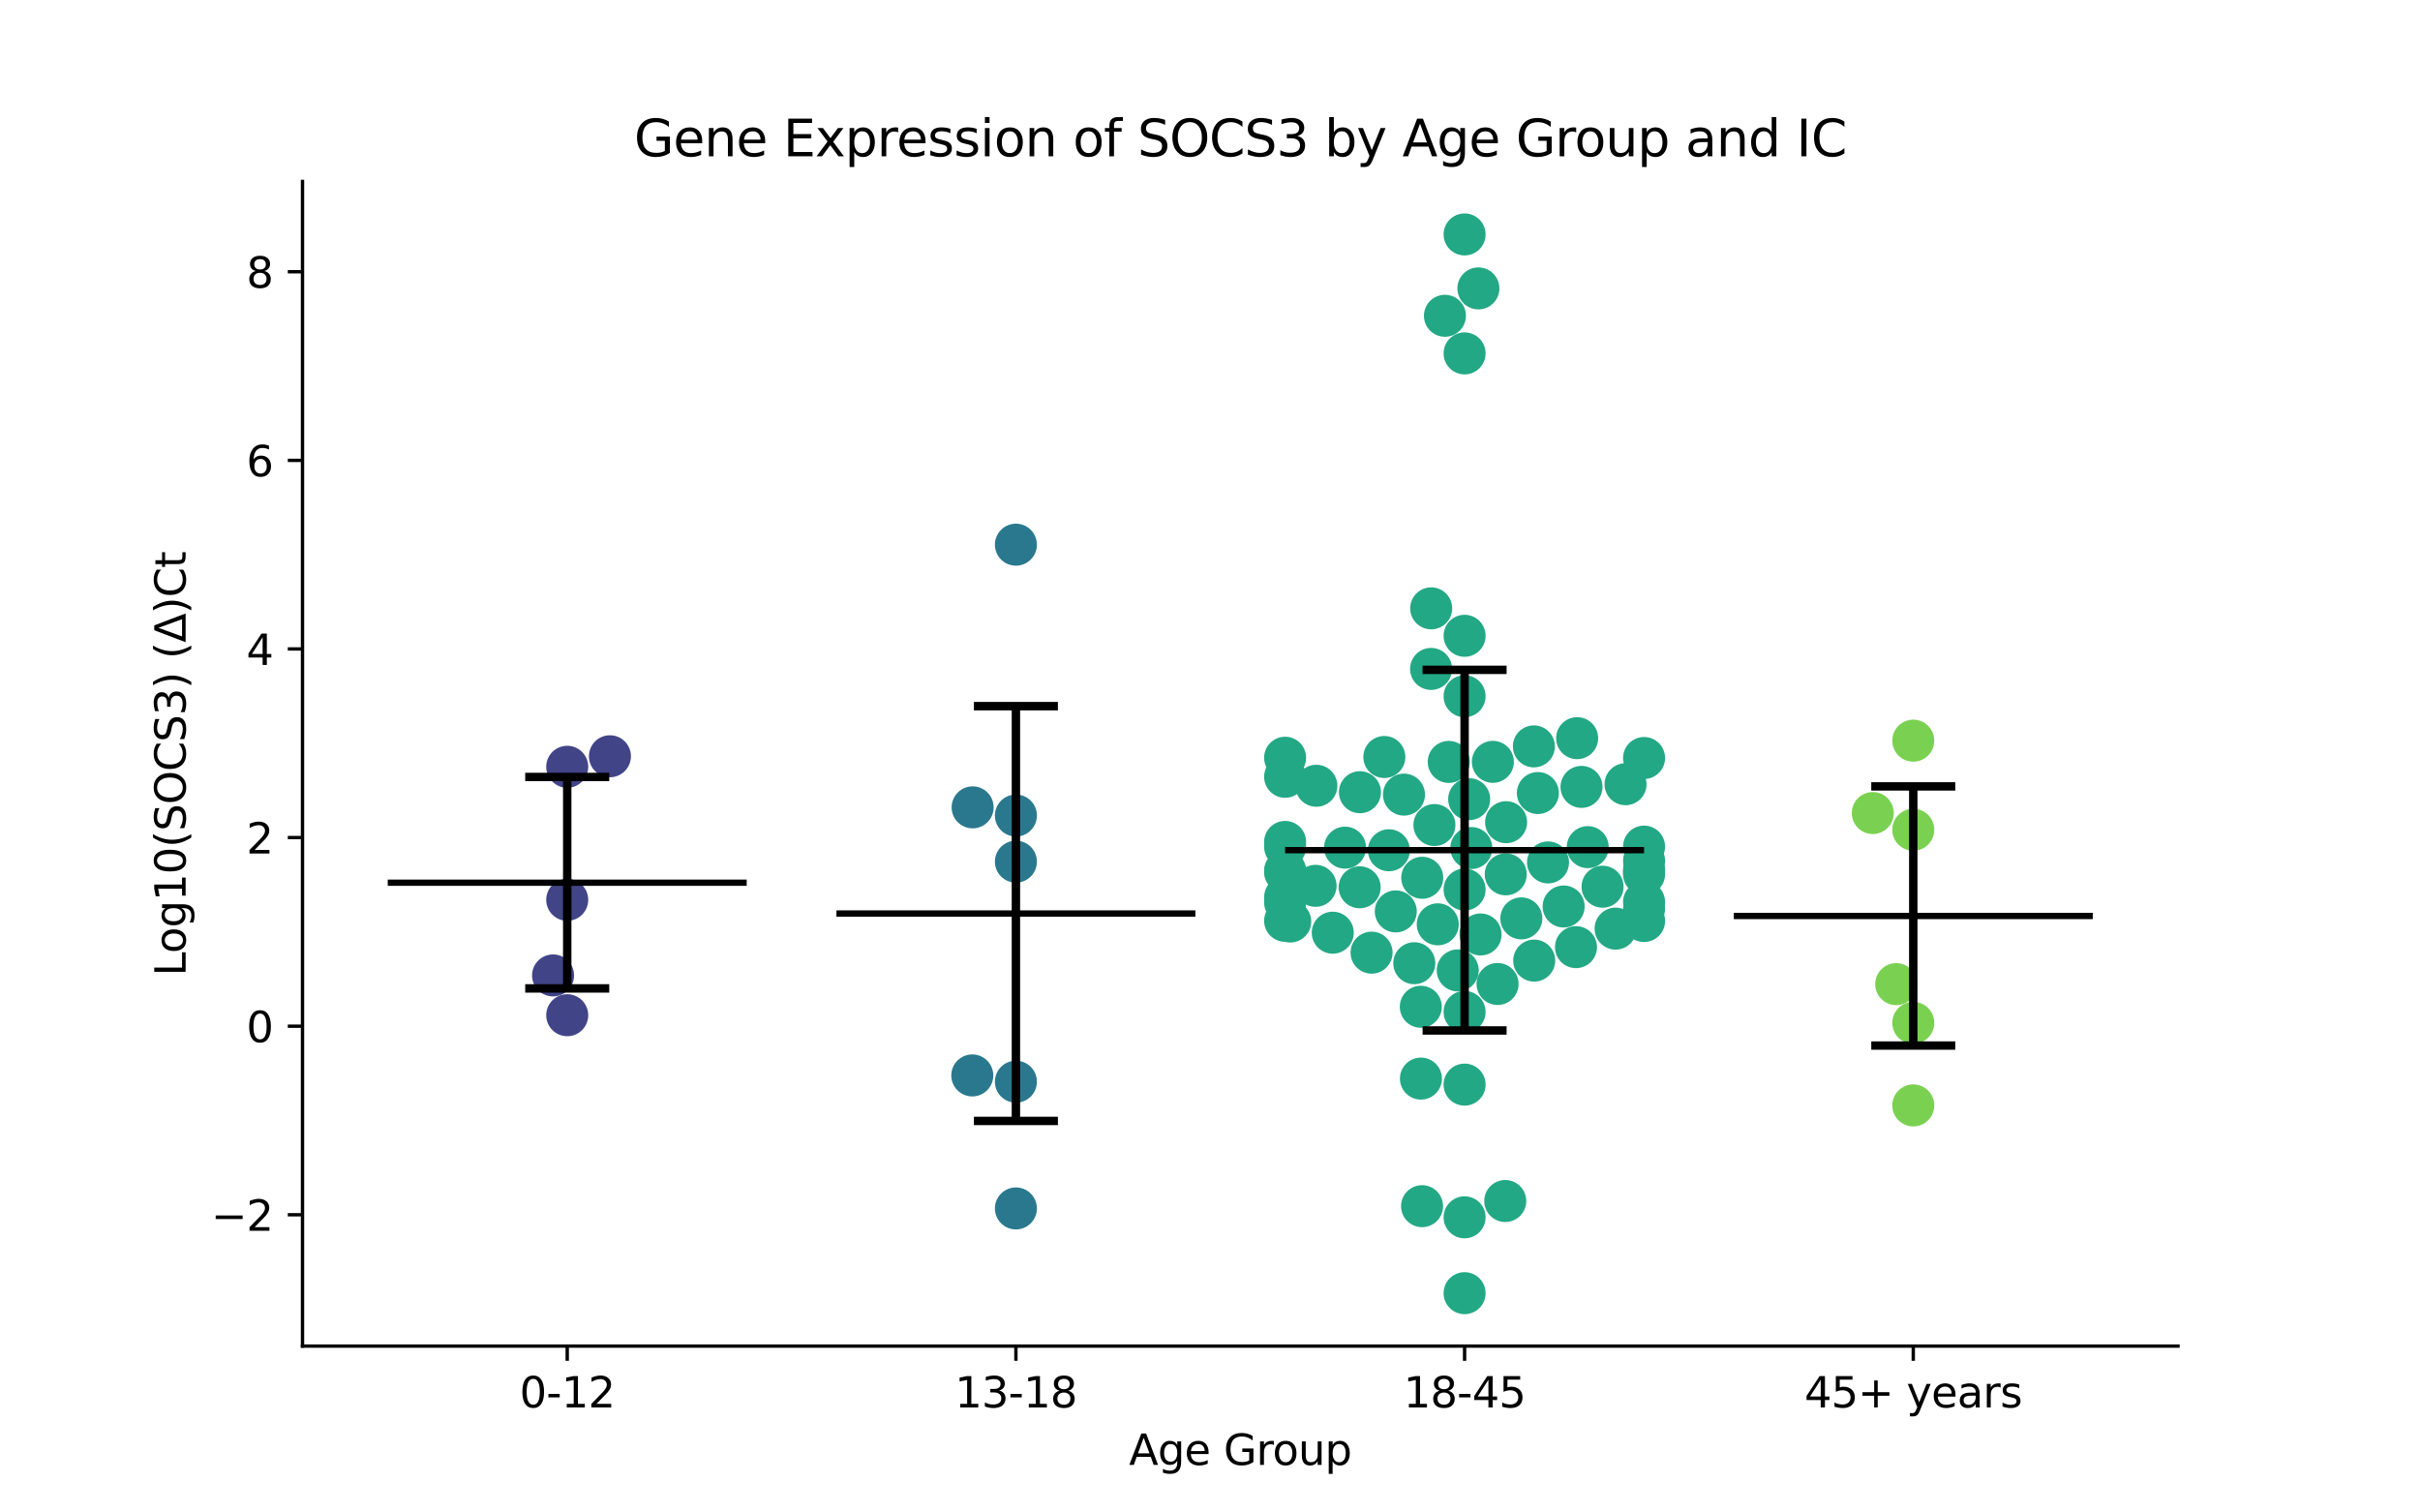 <?xml version="1.0" encoding="utf-8" standalone="no"?>
<!DOCTYPE svg PUBLIC "-//W3C//DTD SVG 1.1//EN"
  "http://www.w3.org/Graphics/SVG/1.1/DTD/svg11.dtd">
<svg xmlns:xlink="http://www.w3.org/1999/xlink" width="576pt" height="360pt" viewBox="0 0 576 360" xmlns="http://www.w3.org/2000/svg" version="1.1">
 <defs>
  <style type="text/css">*{stroke-linejoin: round; stroke-linecap: butt}</style>
 </defs>
 <g id="figure_1">
  <g id="patch_1">
   <path d="M 0 360 
L 576 360 
L 576 0 
L 0 0 
z
" style="fill: #ffffff"/>
  </g>
  <g id="axes_1">
   <g id="patch_2">
    <path d="M 72 320.4 
L 518.4 320.4 
L 518.4 43.2 
L 72 43.2 
z
" style="fill: #ffffff"/>
   </g>
   <g id="PathCollection_1">
    <defs>
     <path id="C0_0_f234e746e1" d="M 0 5 
C 1.326 5 2.598 4.473 3.536 3.536 
C 4.473 2.598 5 1.326 5 -0 
C 5 -1.326 4.473 -2.598 3.536 -3.536 
C 2.598 -4.473 1.326 -5 0 -5 
C -1.326 -5 -2.598 -4.473 -3.536 -3.536 
C -4.473 -2.598 -5 -1.326 -5 0 
C -5 1.326 -4.473 2.598 -3.536 3.536 
C -2.598 4.473 -1.326 5 0 5 
z
"/>
    </defs>
    <g clip-path="url(#p4ff3ecacb5)">
     <use xlink:href="#C0_0_f234e746e1" x="145.174" y="180.005" style="fill: #414487"/>
    </g>
    <g clip-path="url(#p4ff3ecacb5)">
     <use xlink:href="#C0_0_f234e746e1" x="135.009" y="214.174" style="fill: #414487"/>
    </g>
    <g clip-path="url(#p4ff3ecacb5)">
     <use xlink:href="#C0_0_f234e746e1" x="135.009" y="182.51" style="fill: #414487"/>
    </g>
    <g clip-path="url(#p4ff3ecacb5)">
     <use xlink:href="#C0_0_f234e746e1" x="131.638" y="232.17" style="fill: #414487"/>
    </g>
    <g clip-path="url(#p4ff3ecacb5)">
     <use xlink:href="#C0_0_f234e746e1" x="135.009" y="241.641" style="fill: #414487"/>
    </g>
   </g>
   <g id="PathCollection_2">
    <defs>
     <path id="C1_0_b7fcf99d9b" d="M 0 5 
C 1.326 5 2.598 4.473 3.536 3.536 
C 4.473 2.598 5 1.326 5 -0 
C 5 -1.326 4.473 -2.598 3.536 -3.536 
C 2.598 -4.473 1.326 -5 0 -5 
C -1.326 -5 -2.598 -4.473 -3.536 -3.536 
C -4.473 -2.598 -5 -1.326 -5 0 
C -5 1.326 -4.473 2.598 -3.536 3.536 
C -2.598 4.473 -1.326 5 0 5 
z
"/>
    </defs>
    <g clip-path="url(#p4ff3ecacb5)">
     <use xlink:href="#C1_0_b7fcf99d9b" x="241.803" y="205.089" style="fill: #2a788e"/>
    </g>
    <g clip-path="url(#p4ff3ecacb5)">
     <use xlink:href="#C1_0_b7fcf99d9b" x="241.803" y="287.628" style="fill: #2a788e"/>
    </g>
    <g clip-path="url(#p4ff3ecacb5)">
     <use xlink:href="#C1_0_b7fcf99d9b" x="241.803" y="129.644" style="fill: #2a788e"/>
    </g>
    <g clip-path="url(#p4ff3ecacb5)">
     <use xlink:href="#C1_0_b7fcf99d9b" x="231.421" y="255.971" style="fill: #2a788e"/>
    </g>
    <g clip-path="url(#p4ff3ecacb5)">
     <use xlink:href="#C1_0_b7fcf99d9b" x="241.803" y="257.466" style="fill: #2a788e"/>
    </g>
    <g clip-path="url(#p4ff3ecacb5)">
     <use xlink:href="#C1_0_b7fcf99d9b" x="241.803" y="194.112" style="fill: #2a788e"/>
    </g>
    <g clip-path="url(#p4ff3ecacb5)">
     <use xlink:href="#C1_0_b7fcf99d9b" x="231.504" y="192.165" style="fill: #2a788e"/>
    </g>
   </g>
   <g id="PathCollection_3">
    <defs>
     <path id="C2_0_64f2a4e432" d="M 0 5 
C 1.326 5 2.598 4.473 3.536 3.536 
C 4.473 2.598 5 1.326 5 -0 
C 5 -1.326 4.473 -2.598 3.536 -3.536 
C 2.598 -4.473 1.326 -5 0 -5 
C -1.326 -5 -2.598 -4.473 -3.536 -3.536 
C -4.473 -2.598 -5 -1.326 -5 0 
C -5 1.326 -4.473 2.598 -3.536 3.536 
C -2.598 4.473 -1.326 5 0 5 
z
"/>
    </defs>
    <g clip-path="url(#p4ff3ecacb5)">
     <use xlink:href="#C2_0_64f2a4e432" x="365.089" y="177.655" style="fill: #22a884"/>
    </g>
    <g clip-path="url(#p4ff3ecacb5)">
     <use xlink:href="#C2_0_64f2a4e432" x="348.597" y="151.332" style="fill: #22a884"/>
    </g>
    <g clip-path="url(#p4ff3ecacb5)">
     <use xlink:href="#C2_0_64f2a4e432" x="355.326" y="181.334" style="fill: #22a884"/>
    </g>
    <g clip-path="url(#p4ff3ecacb5)">
     <use xlink:href="#C2_0_64f2a4e432" x="305.879" y="184.892" style="fill: #22a884"/>
    </g>
    <g clip-path="url(#p4ff3ecacb5)">
     <use xlink:href="#C2_0_64f2a4e432" x="377.908" y="201.636" style="fill: #22a884"/>
    </g>
    <g clip-path="url(#p4ff3ecacb5)">
     <use xlink:href="#C2_0_64f2a4e432" x="386.904" y="186.659" style="fill: #22a884"/>
    </g>
    <g clip-path="url(#p4ff3ecacb5)">
     <use xlink:href="#C2_0_64f2a4e432" x="348.597" y="84.116" style="fill: #22a884"/>
    </g>
    <g clip-path="url(#p4ff3ecacb5)">
     <use xlink:href="#C2_0_64f2a4e432" x="348.597" y="165.719" style="fill: #22a884"/>
    </g>
    <g clip-path="url(#p4ff3ecacb5)">
     <use xlink:href="#C2_0_64f2a4e432" x="375.386" y="175.698" style="fill: #22a884"/>
    </g>
    <g clip-path="url(#p4ff3ecacb5)">
     <use xlink:href="#C2_0_64f2a4e432" x="349.686" y="190.216" style="fill: #22a884"/>
    </g>
    <g clip-path="url(#p4ff3ecacb5)">
     <use xlink:href="#C2_0_64f2a4e432" x="348.597" y="55.8" style="fill: #22a884"/>
    </g>
    <g clip-path="url(#p4ff3ecacb5)">
     <use xlink:href="#C2_0_64f2a4e432" x="391.315" y="214.694" style="fill: #22a884"/>
    </g>
    <g clip-path="url(#p4ff3ecacb5)">
     <use xlink:href="#C2_0_64f2a4e432" x="366.038" y="188.758" style="fill: #22a884"/>
    </g>
    <g clip-path="url(#p4ff3ecacb5)">
     <use xlink:href="#C2_0_64f2a4e432" x="391.315" y="207.491" style="fill: #22a884"/>
    </g>
    <g clip-path="url(#p4ff3ecacb5)">
     <use xlink:href="#C2_0_64f2a4e432" x="340.648" y="144.798" style="fill: #22a884"/>
    </g>
    <g clip-path="url(#p4ff3ecacb5)">
     <use xlink:href="#C2_0_64f2a4e432" x="313.127" y="210.846" style="fill: #22a884"/>
    </g>
    <g clip-path="url(#p4ff3ecacb5)">
     <use xlink:href="#C2_0_64f2a4e432" x="350.2" y="201.849" style="fill: #22a884"/>
    </g>
    <g clip-path="url(#p4ff3ecacb5)">
     <use xlink:href="#C2_0_64f2a4e432" x="338.517" y="208.924" style="fill: #22a884"/>
    </g>
    <g clip-path="url(#p4ff3ecacb5)">
     <use xlink:href="#C2_0_64f2a4e432" x="391.315" y="208.07" style="fill: #22a884"/>
    </g>
    <g clip-path="url(#p4ff3ecacb5)">
     <use xlink:href="#C2_0_64f2a4e432" x="351.883" y="68.647" style="fill: #22a884"/>
    </g>
    <g clip-path="url(#p4ff3ecacb5)">
     <use xlink:href="#C2_0_64f2a4e432" x="340.621" y="159.215" style="fill: #22a884"/>
    </g>
    <g clip-path="url(#p4ff3ecacb5)">
     <use xlink:href="#C2_0_64f2a4e432" x="375.113" y="225.438" style="fill: #22a884"/>
    </g>
    <g clip-path="url(#p4ff3ecacb5)">
     <use xlink:href="#C2_0_64f2a4e432" x="323.621" y="211.193" style="fill: #22a884"/>
    </g>
    <g clip-path="url(#p4ff3ecacb5)">
     <use xlink:href="#C2_0_64f2a4e432" x="323.688" y="188.564" style="fill: #22a884"/>
    </g>
    <g clip-path="url(#p4ff3ecacb5)">
     <use xlink:href="#C2_0_64f2a4e432" x="329.495" y="180.18" style="fill: #22a884"/>
    </g>
    <g clip-path="url(#p4ff3ecacb5)">
     <use xlink:href="#C2_0_64f2a4e432" x="348.597" y="258.159" style="fill: #22a884"/>
    </g>
    <g clip-path="url(#p4ff3ecacb5)">
     <use xlink:href="#C2_0_64f2a4e432" x="338.205" y="256.726" style="fill: #22a884"/>
    </g>
    <g clip-path="url(#p4ff3ecacb5)">
     <use xlink:href="#C2_0_64f2a4e432" x="343.919" y="75.163" style="fill: #22a884"/>
    </g>
    <g clip-path="url(#p4ff3ecacb5)">
     <use xlink:href="#C2_0_64f2a4e432" x="348.597" y="289.746" style="fill: #22a884"/>
    </g>
    <g clip-path="url(#p4ff3ecacb5)">
     <use xlink:href="#C2_0_64f2a4e432" x="376.425" y="187.296" style="fill: #22a884"/>
    </g>
    <g clip-path="url(#p4ff3ecacb5)">
     <use xlink:href="#C2_0_64f2a4e432" x="313.313" y="187.025" style="fill: #22a884"/>
    </g>
    <g clip-path="url(#p4ff3ecacb5)">
     <use xlink:href="#C2_0_64f2a4e432" x="372.172" y="215.76" style="fill: #22a884"/>
    </g>
    <g clip-path="url(#p4ff3ecacb5)">
     <use xlink:href="#C2_0_64f2a4e432" x="338.474" y="287.091" style="fill: #22a884"/>
    </g>
    <g clip-path="url(#p4ff3ecacb5)">
     <use xlink:href="#C2_0_64f2a4e432" x="391.315" y="219.216" style="fill: #22a884"/>
    </g>
    <g clip-path="url(#p4ff3ecacb5)">
     <use xlink:href="#C2_0_64f2a4e432" x="344.826" y="181.351" style="fill: #22a884"/>
    </g>
    <g clip-path="url(#p4ff3ecacb5)">
     <use xlink:href="#C2_0_64f2a4e432" x="356.445" y="234.209" style="fill: #22a884"/>
    </g>
    <g clip-path="url(#p4ff3ecacb5)">
     <use xlink:href="#C2_0_64f2a4e432" x="365.166" y="228.641" style="fill: #22a884"/>
    </g>
    <g clip-path="url(#p4ff3ecacb5)">
     <use xlink:href="#C2_0_64f2a4e432" x="358.478" y="195.697" style="fill: #22a884"/>
    </g>
    <g clip-path="url(#p4ff3ecacb5)">
     <use xlink:href="#C2_0_64f2a4e432" x="305.879" y="180.355" style="fill: #22a884"/>
    </g>
    <g clip-path="url(#p4ff3ecacb5)">
     <use xlink:href="#C2_0_64f2a4e432" x="348.597" y="307.8" style="fill: #22a884"/>
    </g>
    <g clip-path="url(#p4ff3ecacb5)">
     <use xlink:href="#C2_0_64f2a4e432" x="336.62" y="229.264" style="fill: #22a884"/>
    </g>
    <g clip-path="url(#p4ff3ecacb5)">
     <use xlink:href="#C2_0_64f2a4e432" x="358.274" y="285.864" style="fill: #22a884"/>
    </g>
    <g clip-path="url(#p4ff3ecacb5)">
     <use xlink:href="#C2_0_64f2a4e432" x="338.176" y="239.629" style="fill: #22a884"/>
    </g>
    <g clip-path="url(#p4ff3ecacb5)">
     <use xlink:href="#C2_0_64f2a4e432" x="332.219" y="216.932" style="fill: #22a884"/>
    </g>
    <g clip-path="url(#p4ff3ecacb5)">
     <use xlink:href="#C2_0_64f2a4e432" x="334.171" y="189.134" style="fill: #22a884"/>
    </g>
    <g clip-path="url(#p4ff3ecacb5)">
     <use xlink:href="#C2_0_64f2a4e432" x="320.145" y="201.756" style="fill: #22a884"/>
    </g>
    <g clip-path="url(#p4ff3ecacb5)">
     <use xlink:href="#C2_0_64f2a4e432" x="346.965" y="230.975" style="fill: #22a884"/>
    </g>
    <g clip-path="url(#p4ff3ecacb5)">
     <use xlink:href="#C2_0_64f2a4e432" x="305.879" y="219.168" style="fill: #22a884"/>
    </g>
    <g clip-path="url(#p4ff3ecacb5)">
     <use xlink:href="#C2_0_64f2a4e432" x="358.388" y="208.11" style="fill: #22a884"/>
    </g>
    <g clip-path="url(#p4ff3ecacb5)">
     <use xlink:href="#C2_0_64f2a4e432" x="391.315" y="201.51" style="fill: #22a884"/>
    </g>
    <g clip-path="url(#p4ff3ecacb5)">
     <use xlink:href="#C2_0_64f2a4e432" x="391.315" y="180.418" style="fill: #22a884"/>
    </g>
    <g clip-path="url(#p4ff3ecacb5)">
     <use xlink:href="#C2_0_64f2a4e432" x="368.455" y="205.269" style="fill: #22a884"/>
    </g>
    <g clip-path="url(#p4ff3ecacb5)">
     <use xlink:href="#C2_0_64f2a4e432" x="342.21" y="220.008" style="fill: #22a884"/>
    </g>
    <g clip-path="url(#p4ff3ecacb5)">
     <use xlink:href="#C2_0_64f2a4e432" x="305.879" y="201.573" style="fill: #22a884"/>
    </g>
    <g clip-path="url(#p4ff3ecacb5)">
     <use xlink:href="#C2_0_64f2a4e432" x="341.414" y="196.374" style="fill: #22a884"/>
    </g>
    <g clip-path="url(#p4ff3ecacb5)">
     <use xlink:href="#C2_0_64f2a4e432" x="362.102" y="218.593" style="fill: #22a884"/>
    </g>
    <g clip-path="url(#p4ff3ecacb5)">
     <use xlink:href="#C2_0_64f2a4e432" x="326.457" y="226.75" style="fill: #22a884"/>
    </g>
    <g clip-path="url(#p4ff3ecacb5)">
     <use xlink:href="#C2_0_64f2a4e432" x="391.315" y="207.024" style="fill: #22a884"/>
    </g>
    <g clip-path="url(#p4ff3ecacb5)">
     <use xlink:href="#C2_0_64f2a4e432" x="305.879" y="207.251" style="fill: #22a884"/>
    </g>
    <g clip-path="url(#p4ff3ecacb5)">
     <use xlink:href="#C2_0_64f2a4e432" x="317.218" y="221.999" style="fill: #22a884"/>
    </g>
    <g clip-path="url(#p4ff3ecacb5)">
     <use xlink:href="#C2_0_64f2a4e432" x="305.879" y="207.57" style="fill: #22a884"/>
    </g>
    <g clip-path="url(#p4ff3ecacb5)">
     <use xlink:href="#C2_0_64f2a4e432" x="348.597" y="211.723" style="fill: #22a884"/>
    </g>
    <g clip-path="url(#p4ff3ecacb5)">
     <use xlink:href="#C2_0_64f2a4e432" x="330.579" y="202.377" style="fill: #22a884"/>
    </g>
    <g clip-path="url(#p4ff3ecacb5)">
     <use xlink:href="#C2_0_64f2a4e432" x="305.879" y="214.805" style="fill: #22a884"/>
    </g>
    <g clip-path="url(#p4ff3ecacb5)">
     <use xlink:href="#C2_0_64f2a4e432" x="381.436" y="211.054" style="fill: #22a884"/>
    </g>
    <g clip-path="url(#p4ff3ecacb5)">
     <use xlink:href="#C2_0_64f2a4e432" x="305.879" y="200.397" style="fill: #22a884"/>
    </g>
    <g clip-path="url(#p4ff3ecacb5)">
     <use xlink:href="#C2_0_64f2a4e432" x="305.879" y="213.557" style="fill: #22a884"/>
    </g>
    <g clip-path="url(#p4ff3ecacb5)">
     <use xlink:href="#C2_0_64f2a4e432" x="391.315" y="204.867" style="fill: #22a884"/>
    </g>
    <g clip-path="url(#p4ff3ecacb5)">
     <use xlink:href="#C2_0_64f2a4e432" x="348.597" y="240.853" style="fill: #22a884"/>
    </g>
    <g clip-path="url(#p4ff3ecacb5)">
     <use xlink:href="#C2_0_64f2a4e432" x="391.315" y="216.286" style="fill: #22a884"/>
    </g>
    <g clip-path="url(#p4ff3ecacb5)">
     <use xlink:href="#C2_0_64f2a4e432" x="307.096" y="219.339" style="fill: #22a884"/>
    </g>
    <g clip-path="url(#p4ff3ecacb5)">
     <use xlink:href="#C2_0_64f2a4e432" x="384.537" y="221.028" style="fill: #22a884"/>
    </g>
    <g clip-path="url(#p4ff3ecacb5)">
     <use xlink:href="#C2_0_64f2a4e432" x="352.401" y="222.419" style="fill: #22a884"/>
    </g>
   </g>
   <g id="PathCollection_4">
    <defs>
     <path id="C3_0_7478267b3f" d="M 0 5 
C 1.326 5 2.598 4.473 3.536 3.536 
C 4.473 2.598 5 1.326 5 -0 
C 5 -1.326 4.473 -2.598 3.536 -3.536 
C 2.598 -4.473 1.326 -5 0 -5 
C -1.326 -5 -2.598 -4.473 -3.536 -3.536 
C -4.473 -2.598 -5 -1.326 -5 0 
C -5 1.326 -4.473 2.598 -3.536 3.536 
C -2.598 4.473 -1.326 5 0 5 
z
"/>
    </defs>
    <g clip-path="url(#p4ff3ecacb5)">
     <use xlink:href="#C3_0_7478267b3f" x="455.391" y="176.292" style="fill: #7ad151"/>
    </g>
    <g clip-path="url(#p4ff3ecacb5)">
     <use xlink:href="#C3_0_7478267b3f" x="455.391" y="243.463" style="fill: #7ad151"/>
    </g>
    <g clip-path="url(#p4ff3ecacb5)">
     <use xlink:href="#C3_0_7478267b3f" x="451.324" y="234.244" style="fill: #7ad151"/>
    </g>
    <g clip-path="url(#p4ff3ecacb5)">
     <use xlink:href="#C3_0_7478267b3f" x="445.755" y="193.523" style="fill: #7ad151"/>
    </g>
    <g clip-path="url(#p4ff3ecacb5)">
     <use xlink:href="#C3_0_7478267b3f" x="455.391" y="197.495" style="fill: #7ad151"/>
    </g>
    <g clip-path="url(#p4ff3ecacb5)">
     <use xlink:href="#C3_0_7478267b3f" x="455.391" y="263.109" style="fill: #7ad151"/>
    </g>
   </g>
   <g id="matplotlib.axis_1">
    <g id="xtick_1">
     <g id="line2d_1">
      <defs>
       <path id="mc00226e3de" d="M 0 0 
L 0 3.5 
" style="stroke: #000000; stroke-width: 0.8"/>
      </defs>
      <g>
       <use xlink:href="#mc00226e3de" x="135.009" y="320.4" style="stroke: #000000; stroke-width: 0.8"/>
      </g>
     </g>
     <g id="text_1">
      <!-- 0-12 -->
      <g transform="translate(123.661 334.998) scale(0.1 -0.1)">
       <defs>
        <path id="DejaVuSans-30" d="M 2034 4250 
Q 1547 4250 1301 3770 
Q 1056 3291 1056 2328 
Q 1056 1369 1301 889 
Q 1547 409 2034 409 
Q 2525 409 2770 889 
Q 3016 1369 3016 2328 
Q 3016 3291 2770 3770 
Q 2525 4250 2034 4250 
z
M 2034 4750 
Q 2819 4750 3233 4129 
Q 3647 3509 3647 2328 
Q 3647 1150 3233 529 
Q 2819 -91 2034 -91 
Q 1250 -91 836 529 
Q 422 1150 422 2328 
Q 422 3509 836 4129 
Q 1250 4750 2034 4750 
z
" transform="scale(0.016)"/>
        <path id="DejaVuSans-2d" d="M 313 2009 
L 1997 2009 
L 1997 1497 
L 313 1497 
L 313 2009 
z
" transform="scale(0.016)"/>
        <path id="DejaVuSans-31" d="M 794 531 
L 1825 531 
L 1825 4091 
L 703 3866 
L 703 4441 
L 1819 4666 
L 2450 4666 
L 2450 531 
L 3481 531 
L 3481 0 
L 794 0 
L 794 531 
z
" transform="scale(0.016)"/>
        <path id="DejaVuSans-32" d="M 1228 531 
L 3431 531 
L 3431 0 
L 469 0 
L 469 531 
Q 828 903 1448 1529 
Q 2069 2156 2228 2338 
Q 2531 2678 2651 2914 
Q 2772 3150 2772 3378 
Q 2772 3750 2511 3984 
Q 2250 4219 1831 4219 
Q 1534 4219 1204 4116 
Q 875 4013 500 3803 
L 500 4441 
Q 881 4594 1212 4672 
Q 1544 4750 1819 4750 
Q 2544 4750 2975 4387 
Q 3406 4025 3406 3419 
Q 3406 3131 3298 2873 
Q 3191 2616 2906 2266 
Q 2828 2175 2409 1742 
Q 1991 1309 1228 531 
z
" transform="scale(0.016)"/>
       </defs>
       <use xlink:href="#DejaVuSans-30"/>
       <use xlink:href="#DejaVuSans-2d" x="63.623"/>
       <use xlink:href="#DejaVuSans-31" x="99.707"/>
       <use xlink:href="#DejaVuSans-32" x="163.33"/>
      </g>
     </g>
    </g>
    <g id="xtick_2">
     <g id="line2d_2">
      <g>
       <use xlink:href="#mc00226e3de" x="241.803" y="320.4" style="stroke: #000000; stroke-width: 0.8"/>
      </g>
     </g>
     <g id="text_2">
      <!-- 13-18 -->
      <g transform="translate(227.274 334.998) scale(0.1 -0.1)">
       <defs>
        <path id="DejaVuSans-33" d="M 2597 2516 
Q 3050 2419 3304 2112 
Q 3559 1806 3559 1356 
Q 3559 666 3084 287 
Q 2609 -91 1734 -91 
Q 1441 -91 1130 -33 
Q 819 25 488 141 
L 488 750 
Q 750 597 1062 519 
Q 1375 441 1716 441 
Q 2309 441 2620 675 
Q 2931 909 2931 1356 
Q 2931 1769 2642 2001 
Q 2353 2234 1838 2234 
L 1294 2234 
L 1294 2753 
L 1863 2753 
Q 2328 2753 2575 2939 
Q 2822 3125 2822 3475 
Q 2822 3834 2567 4026 
Q 2313 4219 1838 4219 
Q 1578 4219 1281 4162 
Q 984 4106 628 3988 
L 628 4550 
Q 988 4650 1302 4700 
Q 1616 4750 1894 4750 
Q 2613 4750 3031 4423 
Q 3450 4097 3450 3541 
Q 3450 3153 3228 2886 
Q 3006 2619 2597 2516 
z
" transform="scale(0.016)"/>
        <path id="DejaVuSans-38" d="M 2034 2216 
Q 1584 2216 1326 1975 
Q 1069 1734 1069 1313 
Q 1069 891 1326 650 
Q 1584 409 2034 409 
Q 2484 409 2743 651 
Q 3003 894 3003 1313 
Q 3003 1734 2745 1975 
Q 2488 2216 2034 2216 
z
M 1403 2484 
Q 997 2584 770 2862 
Q 544 3141 544 3541 
Q 544 4100 942 4425 
Q 1341 4750 2034 4750 
Q 2731 4750 3128 4425 
Q 3525 4100 3525 3541 
Q 3525 3141 3298 2862 
Q 3072 2584 2669 2484 
Q 3125 2378 3379 2068 
Q 3634 1759 3634 1313 
Q 3634 634 3220 271 
Q 2806 -91 2034 -91 
Q 1263 -91 848 271 
Q 434 634 434 1313 
Q 434 1759 690 2068 
Q 947 2378 1403 2484 
z
M 1172 3481 
Q 1172 3119 1398 2916 
Q 1625 2713 2034 2713 
Q 2441 2713 2670 2916 
Q 2900 3119 2900 3481 
Q 2900 3844 2670 4047 
Q 2441 4250 2034 4250 
Q 1625 4250 1398 4047 
Q 1172 3844 1172 3481 
z
" transform="scale(0.016)"/>
       </defs>
       <use xlink:href="#DejaVuSans-31"/>
       <use xlink:href="#DejaVuSans-33" x="63.623"/>
       <use xlink:href="#DejaVuSans-2d" x="127.246"/>
       <use xlink:href="#DejaVuSans-31" x="163.33"/>
       <use xlink:href="#DejaVuSans-38" x="226.953"/>
      </g>
     </g>
    </g>
    <g id="xtick_3">
     <g id="line2d_3">
      <g>
       <use xlink:href="#mc00226e3de" x="348.597" y="320.4" style="stroke: #000000; stroke-width: 0.8"/>
      </g>
     </g>
     <g id="text_3">
      <!-- 18-45 -->
      <g transform="translate(334.068 334.998) scale(0.1 -0.1)">
       <defs>
        <path id="DejaVuSans-34" d="M 2419 4116 
L 825 1625 
L 2419 1625 
L 2419 4116 
z
M 2253 4666 
L 3047 4666 
L 3047 1625 
L 3713 1625 
L 3713 1100 
L 3047 1100 
L 3047 0 
L 2419 0 
L 2419 1100 
L 313 1100 
L 313 1709 
L 2253 4666 
z
" transform="scale(0.016)"/>
        <path id="DejaVuSans-35" d="M 691 4666 
L 3169 4666 
L 3169 4134 
L 1269 4134 
L 1269 2991 
Q 1406 3038 1543 3061 
Q 1681 3084 1819 3084 
Q 2600 3084 3056 2656 
Q 3513 2228 3513 1497 
Q 3513 744 3044 326 
Q 2575 -91 1722 -91 
Q 1428 -91 1123 -41 
Q 819 9 494 109 
L 494 744 
Q 775 591 1075 516 
Q 1375 441 1709 441 
Q 2250 441 2565 725 
Q 2881 1009 2881 1497 
Q 2881 1984 2565 2268 
Q 2250 2553 1709 2553 
Q 1456 2553 1204 2497 
Q 953 2441 691 2322 
L 691 4666 
z
" transform="scale(0.016)"/>
       </defs>
       <use xlink:href="#DejaVuSans-31"/>
       <use xlink:href="#DejaVuSans-38" x="63.623"/>
       <use xlink:href="#DejaVuSans-2d" x="127.246"/>
       <use xlink:href="#DejaVuSans-34" x="163.33"/>
       <use xlink:href="#DejaVuSans-35" x="226.953"/>
      </g>
     </g>
    </g>
    <g id="xtick_4">
     <g id="line2d_4">
      <g>
       <use xlink:href="#mc00226e3de" x="455.391" y="320.4" style="stroke: #000000; stroke-width: 0.8"/>
      </g>
     </g>
     <g id="text_4">
      <!-- 45+ years -->
      <g transform="translate(429.49 334.998) scale(0.1 -0.1)">
       <defs>
        <path id="DejaVuSans-2b" d="M 2944 4013 
L 2944 2272 
L 4684 2272 
L 4684 1741 
L 2944 1741 
L 2944 0 
L 2419 0 
L 2419 1741 
L 678 1741 
L 678 2272 
L 2419 2272 
L 2419 4013 
L 2944 4013 
z
" transform="scale(0.016)"/>
        <path id="DejaVuSans-20" transform="scale(0.016)"/>
        <path id="DejaVuSans-79" d="M 2059 -325 
Q 1816 -950 1584 -1140 
Q 1353 -1331 966 -1331 
L 506 -1331 
L 506 -850 
L 844 -850 
Q 1081 -850 1212 -737 
Q 1344 -625 1503 -206 
L 1606 56 
L 191 3500 
L 800 3500 
L 1894 763 
L 2988 3500 
L 3597 3500 
L 2059 -325 
z
" transform="scale(0.016)"/>
        <path id="DejaVuSans-65" d="M 3597 1894 
L 3597 1613 
L 953 1613 
Q 991 1019 1311 708 
Q 1631 397 2203 397 
Q 2534 397 2845 478 
Q 3156 559 3463 722 
L 3463 178 
Q 3153 47 2828 -22 
Q 2503 -91 2169 -91 
Q 1331 -91 842 396 
Q 353 884 353 1716 
Q 353 2575 817 3079 
Q 1281 3584 2069 3584 
Q 2775 3584 3186 3129 
Q 3597 2675 3597 1894 
z
M 3022 2063 
Q 3016 2534 2758 2815 
Q 2500 3097 2075 3097 
Q 1594 3097 1305 2825 
Q 1016 2553 972 2059 
L 3022 2063 
z
" transform="scale(0.016)"/>
        <path id="DejaVuSans-61" d="M 2194 1759 
Q 1497 1759 1228 1600 
Q 959 1441 959 1056 
Q 959 750 1161 570 
Q 1363 391 1709 391 
Q 2188 391 2477 730 
Q 2766 1069 2766 1631 
L 2766 1759 
L 2194 1759 
z
M 3341 1997 
L 3341 0 
L 2766 0 
L 2766 531 
Q 2569 213 2275 61 
Q 1981 -91 1556 -91 
Q 1019 -91 701 211 
Q 384 513 384 1019 
Q 384 1609 779 1909 
Q 1175 2209 1959 2209 
L 2766 2209 
L 2766 2266 
Q 2766 2663 2505 2880 
Q 2244 3097 1772 3097 
Q 1472 3097 1187 3025 
Q 903 2953 641 2809 
L 641 3341 
Q 956 3463 1253 3523 
Q 1550 3584 1831 3584 
Q 2591 3584 2966 3190 
Q 3341 2797 3341 1997 
z
" transform="scale(0.016)"/>
        <path id="DejaVuSans-72" d="M 2631 2963 
Q 2534 3019 2420 3045 
Q 2306 3072 2169 3072 
Q 1681 3072 1420 2755 
Q 1159 2438 1159 1844 
L 1159 0 
L 581 0 
L 581 3500 
L 1159 3500 
L 1159 2956 
Q 1341 3275 1631 3429 
Q 1922 3584 2338 3584 
Q 2397 3584 2469 3576 
Q 2541 3569 2628 3553 
L 2631 2963 
z
" transform="scale(0.016)"/>
        <path id="DejaVuSans-73" d="M 2834 3397 
L 2834 2853 
Q 2591 2978 2328 3040 
Q 2066 3103 1784 3103 
Q 1356 3103 1142 2972 
Q 928 2841 928 2578 
Q 928 2378 1081 2264 
Q 1234 2150 1697 2047 
L 1894 2003 
Q 2506 1872 2764 1633 
Q 3022 1394 3022 966 
Q 3022 478 2636 193 
Q 2250 -91 1575 -91 
Q 1294 -91 989 -36 
Q 684 19 347 128 
L 347 722 
Q 666 556 975 473 
Q 1284 391 1588 391 
Q 1994 391 2212 530 
Q 2431 669 2431 922 
Q 2431 1156 2273 1281 
Q 2116 1406 1581 1522 
L 1381 1569 
Q 847 1681 609 1914 
Q 372 2147 372 2553 
Q 372 3047 722 3315 
Q 1072 3584 1716 3584 
Q 2034 3584 2315 3537 
Q 2597 3491 2834 3397 
z
" transform="scale(0.016)"/>
       </defs>
       <use xlink:href="#DejaVuSans-34"/>
       <use xlink:href="#DejaVuSans-35" x="63.623"/>
       <use xlink:href="#DejaVuSans-2b" x="127.246"/>
       <use xlink:href="#DejaVuSans-20" x="211.035"/>
       <use xlink:href="#DejaVuSans-79" x="242.822"/>
       <use xlink:href="#DejaVuSans-65" x="302.002"/>
       <use xlink:href="#DejaVuSans-61" x="363.525"/>
       <use xlink:href="#DejaVuSans-72" x="424.805"/>
       <use xlink:href="#DejaVuSans-73" x="465.918"/>
      </g>
     </g>
    </g>
    <g id="text_5">
     <!-- Age Group -->
     <g transform="translate(268.72 348.677) scale(0.1 -0.1)">
      <defs>
       <path id="DejaVuSans-41" d="M 2188 4044 
L 1331 1722 
L 3047 1722 
L 2188 4044 
z
M 1831 4666 
L 2547 4666 
L 4325 0 
L 3669 0 
L 3244 1197 
L 1141 1197 
L 716 0 
L 50 0 
L 1831 4666 
z
" transform="scale(0.016)"/>
       <path id="DejaVuSans-67" d="M 2906 1791 
Q 2906 2416 2648 2759 
Q 2391 3103 1925 3103 
Q 1463 3103 1205 2759 
Q 947 2416 947 1791 
Q 947 1169 1205 825 
Q 1463 481 1925 481 
Q 2391 481 2648 825 
Q 2906 1169 2906 1791 
z
M 3481 434 
Q 3481 -459 3084 -895 
Q 2688 -1331 1869 -1331 
Q 1566 -1331 1297 -1286 
Q 1028 -1241 775 -1147 
L 775 -588 
Q 1028 -725 1275 -790 
Q 1522 -856 1778 -856 
Q 2344 -856 2625 -561 
Q 2906 -266 2906 331 
L 2906 616 
Q 2728 306 2450 153 
Q 2172 0 1784 0 
Q 1141 0 747 490 
Q 353 981 353 1791 
Q 353 2603 747 3093 
Q 1141 3584 1784 3584 
Q 2172 3584 2450 3431 
Q 2728 3278 2906 2969 
L 2906 3500 
L 3481 3500 
L 3481 434 
z
" transform="scale(0.016)"/>
       <path id="DejaVuSans-47" d="M 3809 666 
L 3809 1919 
L 2778 1919 
L 2778 2438 
L 4434 2438 
L 4434 434 
Q 4069 175 3628 42 
Q 3188 -91 2688 -91 
Q 1594 -91 976 548 
Q 359 1188 359 2328 
Q 359 3472 976 4111 
Q 1594 4750 2688 4750 
Q 3144 4750 3555 4637 
Q 3966 4525 4313 4306 
L 4313 3634 
Q 3963 3931 3569 4081 
Q 3175 4231 2741 4231 
Q 1884 4231 1454 3753 
Q 1025 3275 1025 2328 
Q 1025 1384 1454 906 
Q 1884 428 2741 428 
Q 3075 428 3337 486 
Q 3600 544 3809 666 
z
" transform="scale(0.016)"/>
       <path id="DejaVuSans-6f" d="M 1959 3097 
Q 1497 3097 1228 2736 
Q 959 2375 959 1747 
Q 959 1119 1226 758 
Q 1494 397 1959 397 
Q 2419 397 2687 759 
Q 2956 1122 2956 1747 
Q 2956 2369 2687 2733 
Q 2419 3097 1959 3097 
z
M 1959 3584 
Q 2709 3584 3137 3096 
Q 3566 2609 3566 1747 
Q 3566 888 3137 398 
Q 2709 -91 1959 -91 
Q 1206 -91 779 398 
Q 353 888 353 1747 
Q 353 2609 779 3096 
Q 1206 3584 1959 3584 
z
" transform="scale(0.016)"/>
       <path id="DejaVuSans-75" d="M 544 1381 
L 544 3500 
L 1119 3500 
L 1119 1403 
Q 1119 906 1312 657 
Q 1506 409 1894 409 
Q 2359 409 2629 706 
Q 2900 1003 2900 1516 
L 2900 3500 
L 3475 3500 
L 3475 0 
L 2900 0 
L 2900 538 
Q 2691 219 2414 64 
Q 2138 -91 1772 -91 
Q 1169 -91 856 284 
Q 544 659 544 1381 
z
M 1991 3584 
L 1991 3584 
z
" transform="scale(0.016)"/>
       <path id="DejaVuSans-70" d="M 1159 525 
L 1159 -1331 
L 581 -1331 
L 581 3500 
L 1159 3500 
L 1159 2969 
Q 1341 3281 1617 3432 
Q 1894 3584 2278 3584 
Q 2916 3584 3314 3078 
Q 3713 2572 3713 1747 
Q 3713 922 3314 415 
Q 2916 -91 2278 -91 
Q 1894 -91 1617 61 
Q 1341 213 1159 525 
z
M 3116 1747 
Q 3116 2381 2855 2742 
Q 2594 3103 2138 3103 
Q 1681 3103 1420 2742 
Q 1159 2381 1159 1747 
Q 1159 1113 1420 752 
Q 1681 391 2138 391 
Q 2594 391 2855 752 
Q 3116 1113 3116 1747 
z
" transform="scale(0.016)"/>
      </defs>
      <use xlink:href="#DejaVuSans-41"/>
      <use xlink:href="#DejaVuSans-67" x="68.408"/>
      <use xlink:href="#DejaVuSans-65" x="131.885"/>
      <use xlink:href="#DejaVuSans-20" x="193.408"/>
      <use xlink:href="#DejaVuSans-47" x="225.195"/>
      <use xlink:href="#DejaVuSans-72" x="302.686"/>
      <use xlink:href="#DejaVuSans-6f" x="341.549"/>
      <use xlink:href="#DejaVuSans-75" x="402.73"/>
      <use xlink:href="#DejaVuSans-70" x="466.109"/>
     </g>
    </g>
   </g>
   <g id="matplotlib.axis_2">
    <g id="ytick_1">
     <g id="line2d_5">
      <defs>
       <path id="me0395f8f25" d="M 0 0 
L -3.5 0 
" style="stroke: #000000; stroke-width: 0.8"/>
      </defs>
      <g>
       <use xlink:href="#me0395f8f25" x="72" y="289.142" style="stroke: #000000; stroke-width: 0.8"/>
      </g>
     </g>
     <g id="text_6">
      <!-- −2 -->
      <g transform="translate(50.258 292.941) scale(0.1 -0.1)">
       <defs>
        <path id="DejaVuSans-2212" d="M 678 2272 
L 4684 2272 
L 4684 1741 
L 678 1741 
L 678 2272 
z
" transform="scale(0.016)"/>
       </defs>
       <use xlink:href="#DejaVuSans-2212"/>
       <use xlink:href="#DejaVuSans-32" x="83.789"/>
      </g>
     </g>
    </g>
    <g id="ytick_2">
     <g id="line2d_6">
      <g>
       <use xlink:href="#me0395f8f25" x="72" y="244.25" style="stroke: #000000; stroke-width: 0.8"/>
      </g>
     </g>
     <g id="text_7">
      <!-- 0 -->
      <g transform="translate(58.638 248.049) scale(0.1 -0.1)">
       <use xlink:href="#DejaVuSans-30"/>
      </g>
     </g>
    </g>
    <g id="ytick_3">
     <g id="line2d_7">
      <g>
       <use xlink:href="#me0395f8f25" x="72" y="199.358" style="stroke: #000000; stroke-width: 0.8"/>
      </g>
     </g>
     <g id="text_8">
      <!-- 2 -->
      <g transform="translate(58.638 203.157) scale(0.1 -0.1)">
       <use xlink:href="#DejaVuSans-32"/>
      </g>
     </g>
    </g>
    <g id="ytick_4">
     <g id="line2d_8">
      <g>
       <use xlink:href="#me0395f8f25" x="72" y="154.465" style="stroke: #000000; stroke-width: 0.8"/>
      </g>
     </g>
     <g id="text_9">
      <!-- 4 -->
      <g transform="translate(58.638 158.265) scale(0.1 -0.1)">
       <use xlink:href="#DejaVuSans-34"/>
      </g>
     </g>
    </g>
    <g id="ytick_5">
     <g id="line2d_9">
      <g>
       <use xlink:href="#me0395f8f25" x="72" y="109.573" style="stroke: #000000; stroke-width: 0.8"/>
      </g>
     </g>
     <g id="text_10">
      <!-- 6 -->
      <g transform="translate(58.638 113.372) scale(0.1 -0.1)">
       <defs>
        <path id="DejaVuSans-36" d="M 2113 2584 
Q 1688 2584 1439 2293 
Q 1191 2003 1191 1497 
Q 1191 994 1439 701 
Q 1688 409 2113 409 
Q 2538 409 2786 701 
Q 3034 994 3034 1497 
Q 3034 2003 2786 2293 
Q 2538 2584 2113 2584 
z
M 3366 4563 
L 3366 3988 
Q 3128 4100 2886 4159 
Q 2644 4219 2406 4219 
Q 1781 4219 1451 3797 
Q 1122 3375 1075 2522 
Q 1259 2794 1537 2939 
Q 1816 3084 2150 3084 
Q 2853 3084 3261 2657 
Q 3669 2231 3669 1497 
Q 3669 778 3244 343 
Q 2819 -91 2113 -91 
Q 1303 -91 875 529 
Q 447 1150 447 2328 
Q 447 3434 972 4092 
Q 1497 4750 2381 4750 
Q 2619 4750 2861 4703 
Q 3103 4656 3366 4563 
z
" transform="scale(0.016)"/>
       </defs>
       <use xlink:href="#DejaVuSans-36"/>
      </g>
     </g>
    </g>
    <g id="ytick_6">
     <g id="line2d_10">
      <g>
       <use xlink:href="#me0395f8f25" x="72" y="64.681" style="stroke: #000000; stroke-width: 0.8"/>
      </g>
     </g>
     <g id="text_11">
      <!-- 8 -->
      <g transform="translate(58.638 68.48) scale(0.1 -0.1)">
       <use xlink:href="#DejaVuSans-38"/>
      </g>
     </g>
    </g>
    <g id="text_12">
     <!-- Log10(SOCS3) (Δ)Ct -->
     <g transform="translate(44.178 232.316) rotate(-90) scale(0.1 -0.1)">
      <defs>
       <path id="DejaVuSans-4c" d="M 628 4666 
L 1259 4666 
L 1259 531 
L 3531 531 
L 3531 0 
L 628 0 
L 628 4666 
z
" transform="scale(0.016)"/>
       <path id="DejaVuSans-28" d="M 1984 4856 
Q 1566 4138 1362 3434 
Q 1159 2731 1159 2009 
Q 1159 1288 1364 580 
Q 1569 -128 1984 -844 
L 1484 -844 
Q 1016 -109 783 600 
Q 550 1309 550 2009 
Q 550 2706 781 3412 
Q 1013 4119 1484 4856 
L 1984 4856 
z
" transform="scale(0.016)"/>
       <path id="DejaVuSans-53" d="M 3425 4513 
L 3425 3897 
Q 3066 4069 2747 4153 
Q 2428 4238 2131 4238 
Q 1616 4238 1336 4038 
Q 1056 3838 1056 3469 
Q 1056 3159 1242 3001 
Q 1428 2844 1947 2747 
L 2328 2669 
Q 3034 2534 3370 2195 
Q 3706 1856 3706 1288 
Q 3706 609 3251 259 
Q 2797 -91 1919 -91 
Q 1588 -91 1214 -16 
Q 841 59 441 206 
L 441 856 
Q 825 641 1194 531 
Q 1563 422 1919 422 
Q 2459 422 2753 634 
Q 3047 847 3047 1241 
Q 3047 1584 2836 1778 
Q 2625 1972 2144 2069 
L 1759 2144 
Q 1053 2284 737 2584 
Q 422 2884 422 3419 
Q 422 4038 858 4394 
Q 1294 4750 2059 4750 
Q 2388 4750 2728 4690 
Q 3069 4631 3425 4513 
z
" transform="scale(0.016)"/>
       <path id="DejaVuSans-4f" d="M 2522 4238 
Q 1834 4238 1429 3725 
Q 1025 3213 1025 2328 
Q 1025 1447 1429 934 
Q 1834 422 2522 422 
Q 3209 422 3611 934 
Q 4013 1447 4013 2328 
Q 4013 3213 3611 3725 
Q 3209 4238 2522 4238 
z
M 2522 4750 
Q 3503 4750 4090 4092 
Q 4678 3434 4678 2328 
Q 4678 1225 4090 567 
Q 3503 -91 2522 -91 
Q 1538 -91 948 565 
Q 359 1222 359 2328 
Q 359 3434 948 4092 
Q 1538 4750 2522 4750 
z
" transform="scale(0.016)"/>
       <path id="DejaVuSans-43" d="M 4122 4306 
L 4122 3641 
Q 3803 3938 3442 4084 
Q 3081 4231 2675 4231 
Q 1875 4231 1450 3742 
Q 1025 3253 1025 2328 
Q 1025 1406 1450 917 
Q 1875 428 2675 428 
Q 3081 428 3442 575 
Q 3803 722 4122 1019 
L 4122 359 
Q 3791 134 3420 21 
Q 3050 -91 2638 -91 
Q 1578 -91 968 557 
Q 359 1206 359 2328 
Q 359 3453 968 4101 
Q 1578 4750 2638 4750 
Q 3056 4750 3426 4639 
Q 3797 4528 4122 4306 
z
" transform="scale(0.016)"/>
       <path id="DejaVuSans-29" d="M 513 4856 
L 1013 4856 
Q 1481 4119 1714 3412 
Q 1947 2706 1947 2009 
Q 1947 1309 1714 600 
Q 1481 -109 1013 -844 
L 513 -844 
Q 928 -128 1133 580 
Q 1338 1288 1338 2009 
Q 1338 2731 1133 3434 
Q 928 4138 513 4856 
z
" transform="scale(0.016)"/>
       <path id="DejaVuSans-394" d="M 2188 4044 
L 906 525 
L 3472 525 
L 2188 4044 
z
M 50 0 
L 1831 4666 
L 2547 4666 
L 4325 0 
L 50 0 
z
" transform="scale(0.016)"/>
       <path id="DejaVuSans-74" d="M 1172 4494 
L 1172 3500 
L 2356 3500 
L 2356 3053 
L 1172 3053 
L 1172 1153 
Q 1172 725 1289 603 
Q 1406 481 1766 481 
L 2356 481 
L 2356 0 
L 1766 0 
Q 1100 0 847 248 
Q 594 497 594 1153 
L 594 3053 
L 172 3053 
L 172 3500 
L 594 3500 
L 594 4494 
L 1172 4494 
z
" transform="scale(0.016)"/>
      </defs>
      <use xlink:href="#DejaVuSans-4c"/>
      <use xlink:href="#DejaVuSans-6f" x="53.963"/>
      <use xlink:href="#DejaVuSans-67" x="115.145"/>
      <use xlink:href="#DejaVuSans-31" x="178.621"/>
      <use xlink:href="#DejaVuSans-30" x="242.244"/>
      <use xlink:href="#DejaVuSans-28" x="305.867"/>
      <use xlink:href="#DejaVuSans-53" x="344.881"/>
      <use xlink:href="#DejaVuSans-4f" x="408.357"/>
      <use xlink:href="#DejaVuSans-43" x="487.068"/>
      <use xlink:href="#DejaVuSans-53" x="556.893"/>
      <use xlink:href="#DejaVuSans-33" x="620.369"/>
      <use xlink:href="#DejaVuSans-29" x="683.992"/>
      <use xlink:href="#DejaVuSans-20" x="723.006"/>
      <use xlink:href="#DejaVuSans-28" x="754.793"/>
      <use xlink:href="#DejaVuSans-394" x="793.807"/>
      <use xlink:href="#DejaVuSans-29" x="862.215"/>
      <use xlink:href="#DejaVuSans-43" x="901.229"/>
      <use xlink:href="#DejaVuSans-74" x="971.053"/>
     </g>
    </g>
   </g>
   <g id="LineCollection_1">
    <path d="M 135.009 235.261 
L 135.009 184.938 
" clip-path="url(#p4ff3ecacb5)" style="fill: none; stroke: #000000; stroke-width: 2"/>
   </g>
   <g id="line2d_11">
    <defs>
     <path id="m7a72b9743e" d="M 10 0 
L -10 -0 
" style="stroke: #000000; stroke-width: 2"/>
    </defs>
    <g clip-path="url(#p4ff3ecacb5)">
     <use xlink:href="#m7a72b9743e" x="135.009" y="235.261" style="stroke: #000000; stroke-width: 2"/>
    </g>
   </g>
   <g id="line2d_12">
    <g clip-path="url(#p4ff3ecacb5)">
     <use xlink:href="#m7a72b9743e" x="135.009" y="184.938" style="stroke: #000000; stroke-width: 2"/>
    </g>
   </g>
   <g id="LineCollection_2">
    <path d="M 92.291 210.1 
L 177.726 210.1 
" clip-path="url(#p4ff3ecacb5)" style="fill: none; stroke: #000000; stroke-width: 1.5"/>
   </g>
   <g id="LineCollection_3">
    <path d="M 241.803 266.802 
L 241.803 168.077 
" clip-path="url(#p4ff3ecacb5)" style="fill: none; stroke: #000000; stroke-width: 2"/>
   </g>
   <g id="line2d_13">
    <g clip-path="url(#p4ff3ecacb5)">
     <use xlink:href="#m7a72b9743e" x="241.803" y="266.802" style="stroke: #000000; stroke-width: 2"/>
    </g>
   </g>
   <g id="line2d_14">
    <g clip-path="url(#p4ff3ecacb5)">
     <use xlink:href="#m7a72b9743e" x="241.803" y="168.077" style="stroke: #000000; stroke-width: 2"/>
    </g>
   </g>
   <g id="LineCollection_4">
    <path d="M 199.085 217.439 
L 284.521 217.439 
" clip-path="url(#p4ff3ecacb5)" style="fill: none; stroke: #000000; stroke-width: 1.5"/>
   </g>
   <g id="LineCollection_5">
    <path d="M 348.597 245.269 
L 348.597 159.439 
" clip-path="url(#p4ff3ecacb5)" style="fill: none; stroke: #000000; stroke-width: 2"/>
   </g>
   <g id="line2d_15">
    <g clip-path="url(#p4ff3ecacb5)">
     <use xlink:href="#m7a72b9743e" x="348.597" y="245.269" style="stroke: #000000; stroke-width: 2"/>
    </g>
   </g>
   <g id="line2d_16">
    <g clip-path="url(#p4ff3ecacb5)">
     <use xlink:href="#m7a72b9743e" x="348.597" y="159.439" style="stroke: #000000; stroke-width: 2"/>
    </g>
   </g>
   <g id="LineCollection_6">
    <path d="M 305.879 202.354 
L 391.315 202.354 
" clip-path="url(#p4ff3ecacb5)" style="fill: none; stroke: #000000; stroke-width: 1.5"/>
   </g>
   <g id="LineCollection_7">
    <path d="M 455.391 248.86 
L 455.391 187.182 
" clip-path="url(#p4ff3ecacb5)" style="fill: none; stroke: #000000; stroke-width: 2"/>
   </g>
   <g id="line2d_17">
    <g clip-path="url(#p4ff3ecacb5)">
     <use xlink:href="#m7a72b9743e" x="455.391" y="248.86" style="stroke: #000000; stroke-width: 2"/>
    </g>
   </g>
   <g id="line2d_18">
    <g clip-path="url(#p4ff3ecacb5)">
     <use xlink:href="#m7a72b9743e" x="455.391" y="187.182" style="stroke: #000000; stroke-width: 2"/>
    </g>
   </g>
   <g id="LineCollection_8">
    <path d="M 412.674 218.021 
L 498.109 218.021 
" clip-path="url(#p4ff3ecacb5)" style="fill: none; stroke: #000000; stroke-width: 1.5"/>
   </g>
   <g id="patch_3">
    <path d="M 72 320.4 
L 72 43.2 
" style="fill: none; stroke: #000000; stroke-width: 0.8; stroke-linejoin: miter; stroke-linecap: square"/>
   </g>
   <g id="patch_4">
    <path d="M 72 320.4 
L 518.4 320.4 
" style="fill: none; stroke: #000000; stroke-width: 0.8; stroke-linejoin: miter; stroke-linecap: square"/>
   </g>
   <g id="text_13">
    <!-- Gene Expression of SOCS3 by Age Group and IC -->
    <g transform="translate(150.934 37.2) scale(0.12 -0.12)">
     <defs>
      <path id="DejaVuSans-6e" d="M 3513 2113 
L 3513 0 
L 2938 0 
L 2938 2094 
Q 2938 2591 2744 2837 
Q 2550 3084 2163 3084 
Q 1697 3084 1428 2787 
Q 1159 2491 1159 1978 
L 1159 0 
L 581 0 
L 581 3500 
L 1159 3500 
L 1159 2956 
Q 1366 3272 1645 3428 
Q 1925 3584 2291 3584 
Q 2894 3584 3203 3211 
Q 3513 2838 3513 2113 
z
" transform="scale(0.016)"/>
      <path id="DejaVuSans-45" d="M 628 4666 
L 3578 4666 
L 3578 4134 
L 1259 4134 
L 1259 2753 
L 3481 2753 
L 3481 2222 
L 1259 2222 
L 1259 531 
L 3634 531 
L 3634 0 
L 628 0 
L 628 4666 
z
" transform="scale(0.016)"/>
      <path id="DejaVuSans-78" d="M 3513 3500 
L 2247 1797 
L 3578 0 
L 2900 0 
L 1881 1375 
L 863 0 
L 184 0 
L 1544 1831 
L 300 3500 
L 978 3500 
L 1906 2253 
L 2834 3500 
L 3513 3500 
z
" transform="scale(0.016)"/>
      <path id="DejaVuSans-69" d="M 603 3500 
L 1178 3500 
L 1178 0 
L 603 0 
L 603 3500 
z
M 603 4863 
L 1178 4863 
L 1178 4134 
L 603 4134 
L 603 4863 
z
" transform="scale(0.016)"/>
      <path id="DejaVuSans-66" d="M 2375 4863 
L 2375 4384 
L 1825 4384 
Q 1516 4384 1395 4259 
Q 1275 4134 1275 3809 
L 1275 3500 
L 2222 3500 
L 2222 3053 
L 1275 3053 
L 1275 0 
L 697 0 
L 697 3053 
L 147 3053 
L 147 3500 
L 697 3500 
L 697 3744 
Q 697 4328 969 4595 
Q 1241 4863 1831 4863 
L 2375 4863 
z
" transform="scale(0.016)"/>
      <path id="DejaVuSans-62" d="M 3116 1747 
Q 3116 2381 2855 2742 
Q 2594 3103 2138 3103 
Q 1681 3103 1420 2742 
Q 1159 2381 1159 1747 
Q 1159 1113 1420 752 
Q 1681 391 2138 391 
Q 2594 391 2855 752 
Q 3116 1113 3116 1747 
z
M 1159 2969 
Q 1341 3281 1617 3432 
Q 1894 3584 2278 3584 
Q 2916 3584 3314 3078 
Q 3713 2572 3713 1747 
Q 3713 922 3314 415 
Q 2916 -91 2278 -91 
Q 1894 -91 1617 61 
Q 1341 213 1159 525 
L 1159 0 
L 581 0 
L 581 4863 
L 1159 4863 
L 1159 2969 
z
" transform="scale(0.016)"/>
      <path id="DejaVuSans-64" d="M 2906 2969 
L 2906 4863 
L 3481 4863 
L 3481 0 
L 2906 0 
L 2906 525 
Q 2725 213 2448 61 
Q 2172 -91 1784 -91 
Q 1150 -91 751 415 
Q 353 922 353 1747 
Q 353 2572 751 3078 
Q 1150 3584 1784 3584 
Q 2172 3584 2448 3432 
Q 2725 3281 2906 2969 
z
M 947 1747 
Q 947 1113 1208 752 
Q 1469 391 1925 391 
Q 2381 391 2643 752 
Q 2906 1113 2906 1747 
Q 2906 2381 2643 2742 
Q 2381 3103 1925 3103 
Q 1469 3103 1208 2742 
Q 947 2381 947 1747 
z
" transform="scale(0.016)"/>
      <path id="DejaVuSans-49" d="M 628 4666 
L 1259 4666 
L 1259 0 
L 628 0 
L 628 4666 
z
" transform="scale(0.016)"/>
     </defs>
     <use xlink:href="#DejaVuSans-47"/>
     <use xlink:href="#DejaVuSans-65" x="77.49"/>
     <use xlink:href="#DejaVuSans-6e" x="139.014"/>
     <use xlink:href="#DejaVuSans-65" x="202.393"/>
     <use xlink:href="#DejaVuSans-20" x="263.916"/>
     <use xlink:href="#DejaVuSans-45" x="295.703"/>
     <use xlink:href="#DejaVuSans-78" x="358.887"/>
     <use xlink:href="#DejaVuSans-70" x="418.066"/>
     <use xlink:href="#DejaVuSans-72" x="481.543"/>
     <use xlink:href="#DejaVuSans-65" x="520.406"/>
     <use xlink:href="#DejaVuSans-73" x="581.93"/>
     <use xlink:href="#DejaVuSans-73" x="634.029"/>
     <use xlink:href="#DejaVuSans-69" x="686.129"/>
     <use xlink:href="#DejaVuSans-6f" x="713.912"/>
     <use xlink:href="#DejaVuSans-6e" x="775.094"/>
     <use xlink:href="#DejaVuSans-20" x="838.473"/>
     <use xlink:href="#DejaVuSans-6f" x="870.26"/>
     <use xlink:href="#DejaVuSans-66" x="931.441"/>
     <use xlink:href="#DejaVuSans-20" x="966.646"/>
     <use xlink:href="#DejaVuSans-53" x="998.434"/>
     <use xlink:href="#DejaVuSans-4f" x="1061.91"/>
     <use xlink:href="#DejaVuSans-43" x="1140.621"/>
     <use xlink:href="#DejaVuSans-53" x="1210.445"/>
     <use xlink:href="#DejaVuSans-33" x="1273.922"/>
     <use xlink:href="#DejaVuSans-20" x="1337.545"/>
     <use xlink:href="#DejaVuSans-62" x="1369.332"/>
     <use xlink:href="#DejaVuSans-79" x="1432.809"/>
     <use xlink:href="#DejaVuSans-20" x="1491.988"/>
     <use xlink:href="#DejaVuSans-41" x="1523.775"/>
     <use xlink:href="#DejaVuSans-67" x="1592.184"/>
     <use xlink:href="#DejaVuSans-65" x="1655.66"/>
     <use xlink:href="#DejaVuSans-20" x="1717.184"/>
     <use xlink:href="#DejaVuSans-47" x="1748.971"/>
     <use xlink:href="#DejaVuSans-72" x="1826.461"/>
     <use xlink:href="#DejaVuSans-6f" x="1865.324"/>
     <use xlink:href="#DejaVuSans-75" x="1926.506"/>
     <use xlink:href="#DejaVuSans-70" x="1989.885"/>
     <use xlink:href="#DejaVuSans-20" x="2053.361"/>
     <use xlink:href="#DejaVuSans-61" x="2085.148"/>
     <use xlink:href="#DejaVuSans-6e" x="2146.428"/>
     <use xlink:href="#DejaVuSans-64" x="2209.807"/>
     <use xlink:href="#DejaVuSans-20" x="2273.283"/>
     <use xlink:href="#DejaVuSans-49" x="2305.07"/>
     <use xlink:href="#DejaVuSans-43" x="2334.562"/>
    </g>
   </g>
  </g>
 </g>
 <defs>
  <clipPath id="p4ff3ecacb5">
   <rect x="72" y="43.2" width="446.4" height="277.2"/>
  </clipPath>
 </defs>
</svg>
